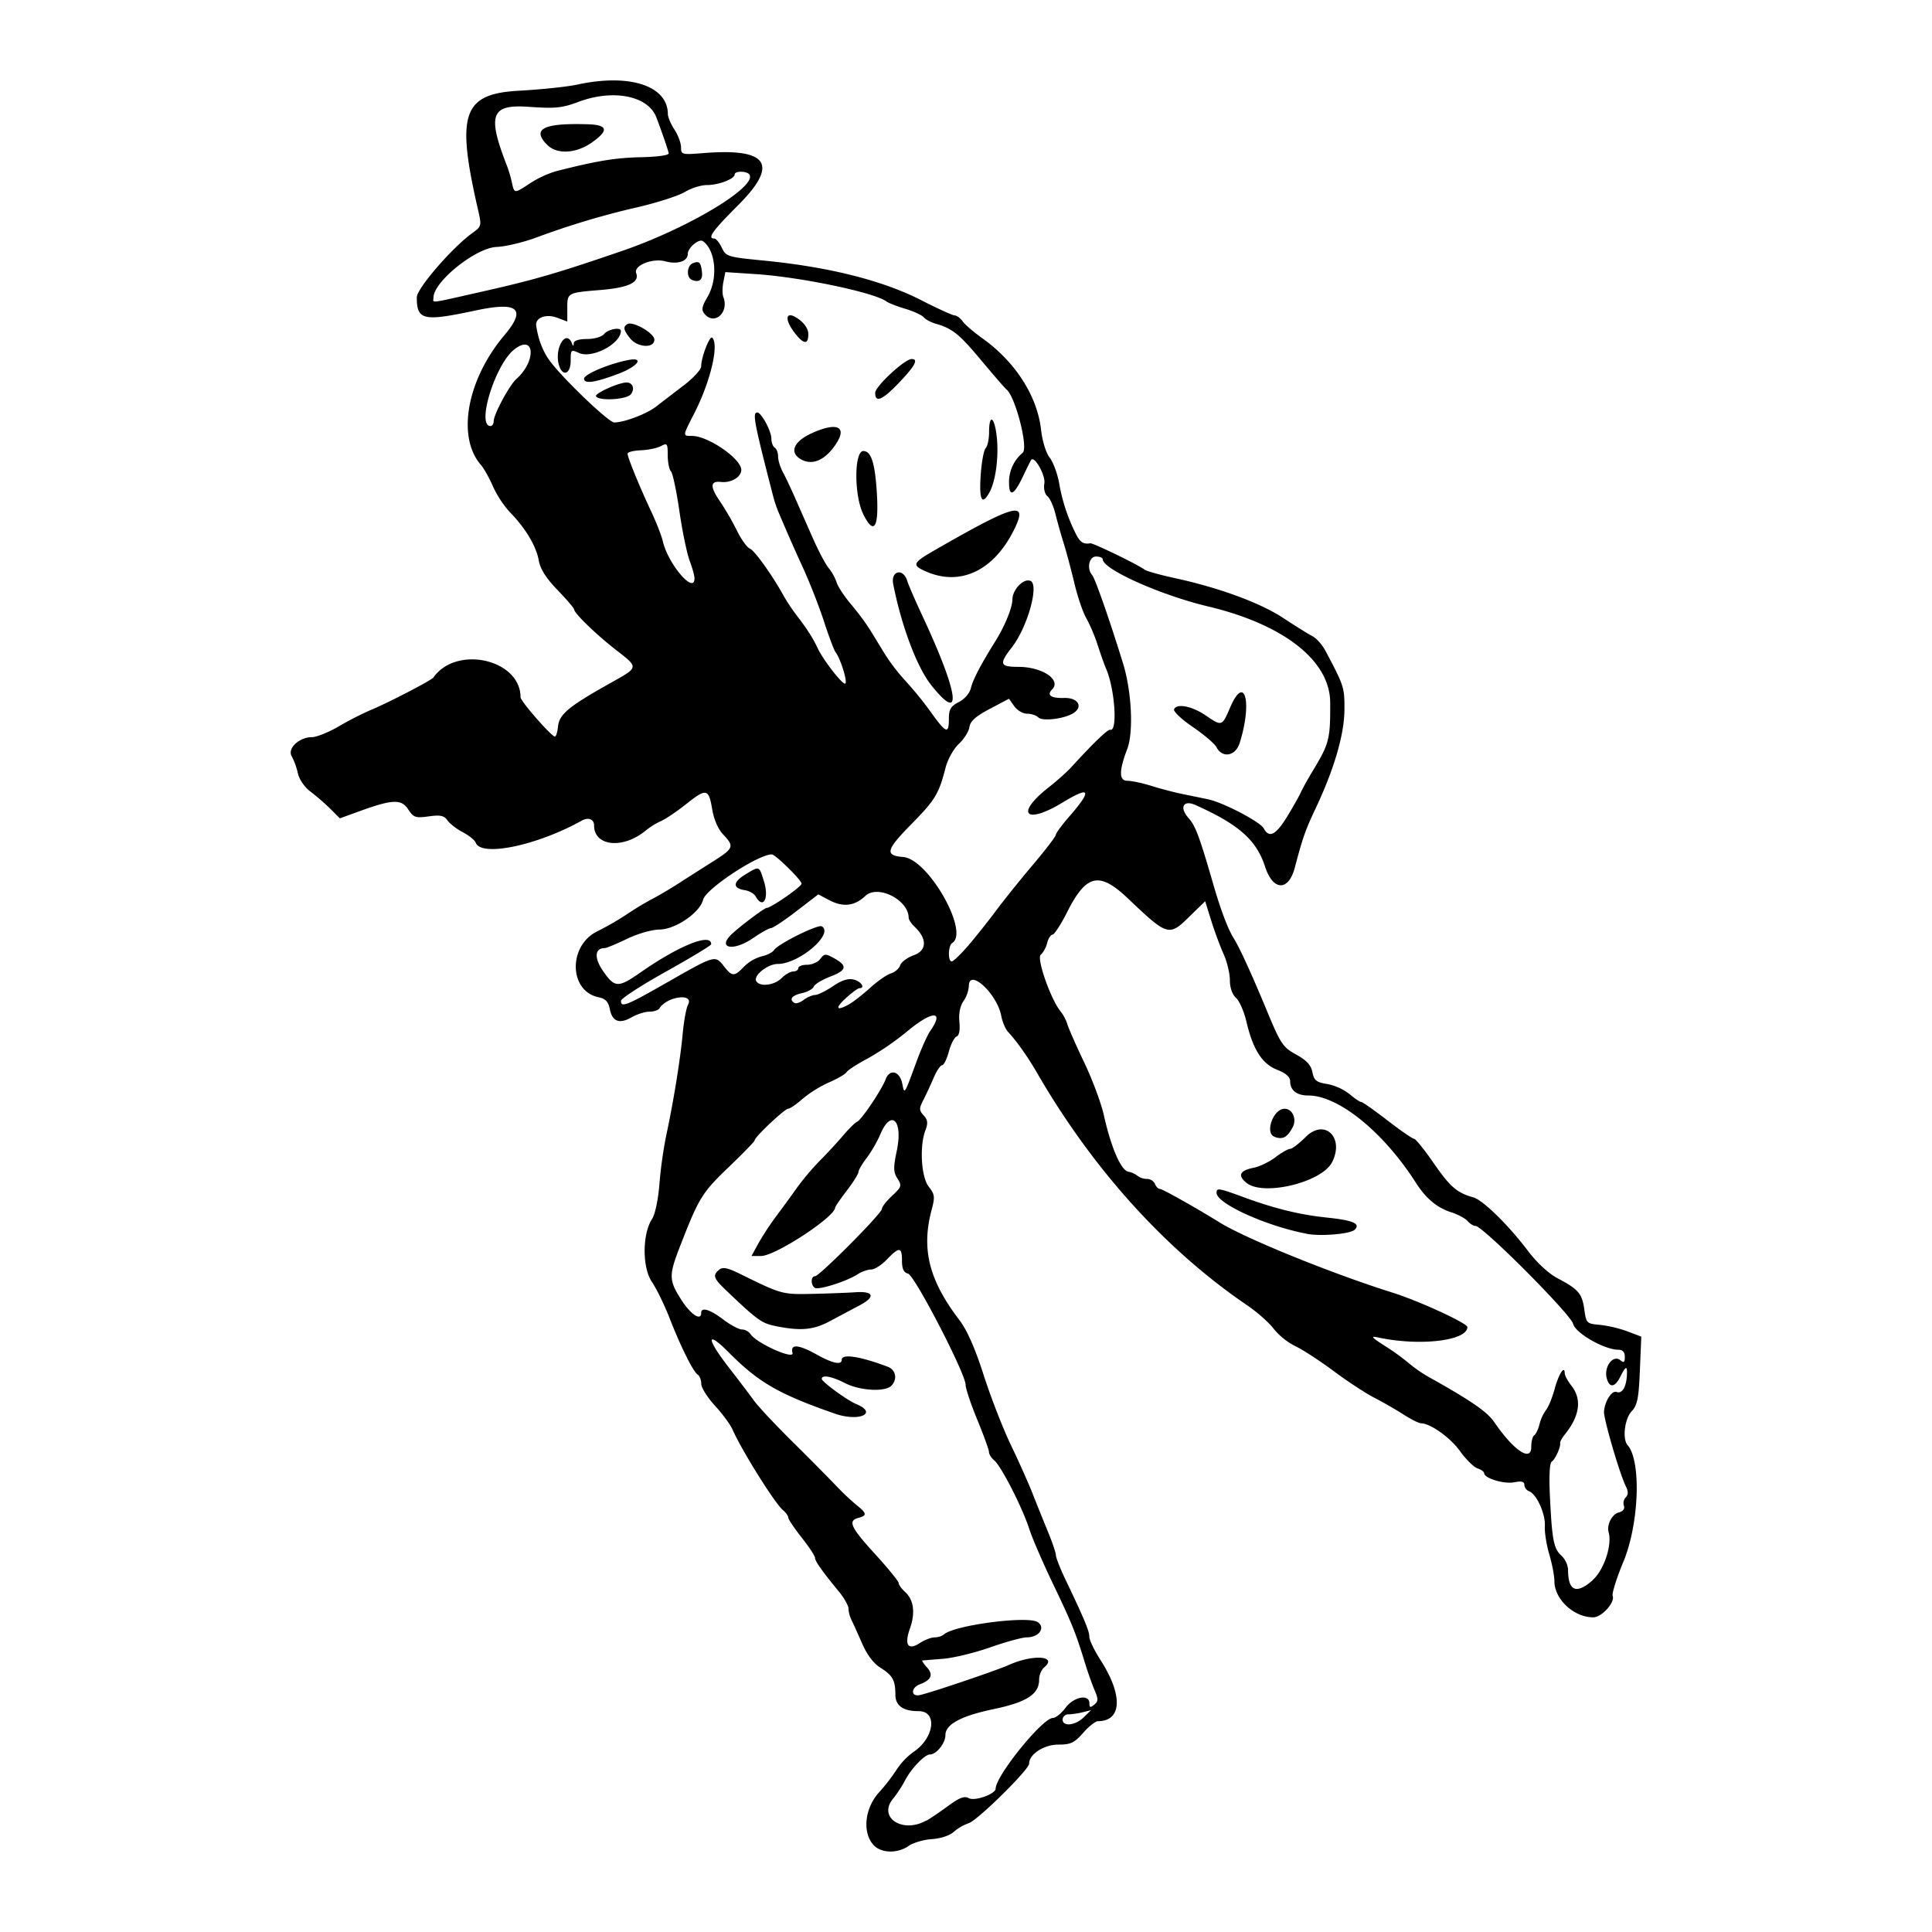 <svg id="Graphic_Elements" data-name="Graphic Elements" xmlns="http://www.w3.org/2000/svg" viewBox="0 0 1200 1200"><title>job716-</title><path id="path77943" d="M542.53,1145.93c-7-7.74-5.45-22.8,3.36-32.54A115.81,115.81,0,0,0,557,1099a42.41,42.41,0,0,1,10.62-11c12.79-8.77,14.7-25.17,3-25.17-9.71,0-14.49-3.39-14.49-10.29,0-8.85-1.76-12-9.17-16.61-4.32-2.67-8.38-8-11.47-15.11-2.63-6-5.61-12.61-6.62-14.6a18.53,18.53,0,0,1-1.85-7c0-1.87-2.58-6.52-5.72-10.35-10.68-13-15.07-19.19-15.07-21.28,0-1.14-3.74-6.81-8.31-12.6s-8.32-11.37-8.32-12.4-1.46-3.1-3.25-4.58c-5.08-4.22-25.67-37.12-31.41-50.19-1.35-3.08-6.27-9.73-10.92-14.78s-8.46-11.15-8.46-13.52-1-4.91-2.12-5.63c-2.81-1.73-10.6-17.34-17.61-35.31-3.12-8-8-18.06-10.93-22.35-6.05-9-6-29.77.13-39.16,1.88-2.88,3.81-12.08,4.55-21.64a271.13,271.13,0,0,1,4.21-30.14c4.44-20.49,8.77-47.2,10.24-63.18.72-7.89,2.21-16,3.31-18.07,4-7.45-13.14-5.22-17.8,2.32-.69,1.11-3.46,2-6.16,2s-7.63,1.56-11,3.47c-7.64,4.39-12.06,2.74-13.62-5.09-.92-4.6-2.68-6.44-7.05-7.35-18.42-3.83-18.88-32.13-.67-40.95a182.71,182.71,0,0,0,18.33-10.58c4.92-3.31,11.94-7.55,15.59-9.42s11.33-6.4,17.05-10.08,15.3-9.78,21.3-13.58c12.41-7.85,12.87-9.13,5.85-16.48-3.1-3.24-5.74-9.29-6.78-15.54-2.18-13-3.61-13.34-16.22-3.31-5.71,4.55-12.73,9.28-15.59,10.52a45.78,45.78,0,0,0-9.35,5.76c-14,11.78-32.22,10.08-32.22-3,0-3.94-3.55-5.31-7.71-3C333.74,525.11,299,532.4,295.54,523.5c-.64-1.65-4.25-4.6-8-6.54s-8.07-5.25-9.55-7.34c-2.16-3.07-4.41-3.56-11.73-2.55-8.21,1.12-9.41.71-12.74-4.38-4.26-6.49-9.73-6.27-30.5,1.27l-11.93,4.33-6-6a136.64,136.64,0,0,0-12.34-10.68c-3.63-2.73-6.91-7.53-7.76-11.37a42.2,42.2,0,0,0-3.79-10.5c-2.91-4.8,4.62-11.89,12.61-11.89,2.83,0,10.44-3.08,16.92-6.86a196.32,196.32,0,0,1,19.06-9.79c10.39-4.2,38.1-18.56,39.42-20.41,14.37-20.31,54.12-11.23,54.12,12.34,0,2.3,17.89,22.9,21.13,24.33.8.36,1.75-2.41,2.12-6.15.74-7.63,6.5-12.43,32.36-26.94,18.07-10.15,18-9.52,3.45-20.85-12.21-9.52-25.77-22.66-25.79-25,0-.75-4.65-6.18-10.33-12.07-7.15-7.42-10.73-13.07-11.65-18.39-1.52-8.77-8.21-20-17.74-29.72a64.28,64.28,0,0,1-10.7-16.24c-2.28-5.24-5.62-11.2-7.41-13.25-15.23-17.38-8.81-53,14.54-80.66,13.83-16.4,8.54-21-17.65-15.39-32.83,7-36.77,6.18-36.77-8.13,0-5.47,21.8-30.72,34.41-39.86,5.84-4.24,5.92-4.53,3.61-14.55-13.75-59.79-9.51-72,25.6-73.92,13.6-.74,29.87-2.45,36.16-3.82,32.34-7,56.06.7,56.15,18.3,0,1.91,1.87,6.28,4.13,9.71S423,88.94,423,91.52c0,4.52.53,4.65,14,3.56,40.22-3.23,46.93,6.91,21.44,32.4-15.88,15.87-19.31,20.67-14.8,20.67,1.09,0,3.2,2.57,4.7,5.72,2.63,5.5,3.61,5.8,26.35,8,40.52,4,73.72,12.39,97.8,24.73,10,5.13,19.21,9.32,20.48,9.32s3.52,1.68,5,3.73,6.93,6.72,12.07,10.38c20.53,14.6,34.2,35.86,36.58,56.87.81,7.16,3.06,14.43,5.37,17.37,2.19,2.78,4.84,10,5.89,16a112.06,112.06,0,0,0,10.32,31.25c2.58,5.27,4.67,6.65,9,5.93,1.71-.29,30,13.43,33.68,16.35,1.14.9,9.56,3.26,18.71,5.25,27.7,6,53.16,15.38,67.48,24.82,7.48,4.92,15.62,10,18.11,11.28s6.13,5.39,8.1,9.11c11.58,21.86,11.86,22.72,11.77,36.61-.09,15.42-6.42,37-18.07,61.62-6.18,13.07-7.9,18-12.74,36.38-3.91,14.86-13.57,14.59-18.46-.52-5.35-16.57-16.34-26.3-43.29-38.34-7.63-3.41-10.12,1.63-4.1,8.3,4.12,4.57,6.72,11.56,15.22,41,4.55,15.73,9,27.52,12.56,33.26,3.81,6.15,11.18,22.22,20.48,44.66,8.77,21.15,10.11,23.19,18.39,27.75,6.47,3.56,9.26,6.58,10.13,11,1,5.11,2.46,6.25,9.25,7.33a32.93,32.93,0,0,1,13.77,6.22c3.15,2.71,6.42,4.93,7.26,4.93s8.18,5.15,16.32,11.44,15.58,11.43,16.54,11.43,6.48,6.86,12.28,15.25c10.14,14.66,14.34,18.28,24.53,21.14,5.94,1.66,21.75,17.14,33.82,33.09,5.73,7.58,12.9,14.21,18.66,17.24,12.8,6.74,15.11,9.46,16.48,19.46,1.15,8.34,1.48,8.67,9.51,9.37a77.21,77.21,0,0,1,17.08,4l8.76,3.33-.87,20.92c-.72,17.48-1.56,21.67-5.12,25.45-4.36,4.64-5.87,17.21-2.52,21,8.6,9.77,7.2,48.84-2.6,72.43-4.22,10.16-7.21,19.69-6.65,21.17,1.54,4.14-6.79,13.37-12.11,13.37-12,0-24.08-11.21-24.08-22.41,0-3.27-1.43-10.76-3.18-16.66s-3-13.79-2.76-17.53c.47-7.54-5.08-19.89-9.75-21.68a4.75,4.75,0,0,1-3-4c0-2.05-1.74-2.5-6.22-1.6-6.27,1.25-18.72-2.48-18.72-5.62,0-.92-1.86-2.27-4.12-3s-7.18-5.56-10.91-10.75C900.8,892.88,888.31,884,882.45,884c-1.21,0-6.16-2.52-11-5.61s-13-7.76-18.14-10.4-16.37-10-24.95-16.39-19.33-13.37-23.9-15.53a41.5,41.5,0,0,1-13.35-10.73c-2.77-3.75-10.25-10.37-16.63-14.71-50.4-34.3-95.55-84.21-130.08-143.8-6.1-10.53-12.64-19.8-18.36-26-1.57-1.71-3.45-6.19-4.17-9.95-2.64-13.76-20.1-29.79-20.1-18.44a19.59,19.59,0,0,1-3.32,9.36c-2.12,3-3.05,7.7-2.55,12.89s-.16,8.51-1.76,9.12c-1.4.54-3.56,4.77-4.81,9.4s-3.13,8.42-4.17,8.42-3.41,3.51-5.24,7.8-4.72,10.49-6.4,13.79c-2.72,5.33-2.7,6.4.18,9.58,2.54,2.8,2.78,4.82,1.11,9.21-3.78,9.94-2.66,29.08,2.06,35.07,3.74,4.76,3.94,6.32,1.8,14.32-6.53,24.41-1.67,43.75,17.2,68.48,4.79,6.26,9.77,17.55,15.09,34.16,4.37,13.65,12,33.23,16.94,43.52s11,23.86,13.47,30.15,6.73,16.87,9.47,23.52,5,13.28,5,14.74,2.63,8.17,5.85,14.93c12,25.1,14.93,32.23,14.93,35.8,0,2,3.11,8.47,6.9,14.35,14.09,21.88,13.41,38-1.6,38-1.53,0-5.66,3.27-9.17,7.27-5.47,6.23-7.7,7.28-15.45,7.28-8.92,0-18.09,6-18.09,11.83,0,3.69-32.14,35.35-37.56,37a28.93,28.93,0,0,0-9.29,5.4c-2.48,2.26-8.09,4.12-13.51,4.47-5.1.34-11.59,2.23-14.42,4.21-7,4.9-17.21,4.62-21.93-.6Zm32.76-15c2.53-1.43,8.7-5.62,13.72-9.31,7-5.13,10-6.24,12.81-4.72,3.75,2,16.62-2.66,16.62-6,0-7.85,29-43.74,35.47-43.83,1.79,0,5.32-2.85,7.86-6.28,5.12-6.92,14.88-8.8,14.88-2.86,0,2.7.59,2.88,3,.87,2.57-2.13,2.6-3.45.19-9.08-1.55-3.63-4.24-11.28-6-17-5.66-18.54-8.1-24.58-19.75-48.85-6.31-13.15-13-28.58-14.82-34.3-4.24-13.17-17.38-38.88-21.7-42.47-1.81-1.49-3.28-3.82-3.28-5.17s-3.26-10.35-7.24-20-7.26-19.43-7.28-21.72c0-7-31.64-68.06-35.79-69.14-2.68-.7-3.74-3-3.74-8,0-8.65-1.7-8.79-9.36-.8-3.28,3.43-7.7,6.24-9.81,6.24s-5.92,1.34-8.45,3c-6.71,4.35-24.1,9.88-26.47,8.42-2.68-1.65-2.64-7.24.06-7.24s41.55-39,41.55-41.84c0-1.22,2.86-4.88,6.35-8.14,5.91-5.52,6.14-6.26,3.32-10.71-2.56-4-2.63-6.7-.42-17.25,4-19-3.52-26.28-10.32-10a78.46,78.46,0,0,1-8.35,14.42c-2.82,3.7-5.13,7.65-5.13,8.78S530,734.22,526,739.46s-7.28,10-7.28,10.56c0,5.76-37.15,30.1-46,30.1h-5.95l4.25-7.79a174.31,174.31,0,0,1,11.27-17.15c3.86-5.15,9.65-13.09,12.86-17.64a161.32,161.32,0,0,1,14.17-16.71c4.57-4.63,11.14-11.74,14.6-15.81s7.24-7.77,8.4-8.24c2.65-1.06,15.24-19.75,17.75-26.35,2.58-6.81,8.77-5.22,10.35,2.66,1.39,6.9,1.12,7.32,9-14.13,2.86-7.76,6.64-16.15,8.39-18.65,9.08-13,1.18-12.7-14.59.49a170.5,170.5,0,0,1-24.17,16.58c-6.49,3.43-12.44,7.28-13.22,8.54S520.19,670,515,672.26a74.53,74.53,0,0,0-16.47,10.22c-3.87,3.39-7.9,6.18-9,6.18-2.12,0-20.79,17.58-20.79,19.6,0,.7-7.32,8.26-16.27,16.8C436,740.82,434,744.17,422.25,774.44c-6.92,17.9-6.83,20.81,1,33,5.84,9.11,12.27,13.29,12.27,8,0-3.78,5.38-2.17,13.66,4.1,4.49,3.39,9.75,6.2,11.7,6.23a6.87,6.87,0,0,1,5.2,2.77c3.42,5.59,27.35,16.36,26.15,11.78-1.49-5.69,3.71-5.31,15.2,1.1,9.78,5.46,15.39,6.6,15.39,3.12,0-3.87,11.39-2.12,28.59,4.38,5.07,1.92,6.16,7.85,2.18,11.83s-19.65,3-28.69-1.66c-8.33-4.25-14.61-5.38-14.47-2.6.09,1.8,15.83,13.31,21.23,15.52,14.08,5.78,2,11.31-13.19,6-34.8-12.13-47.32-19.35-65.83-38-14.07-14.14-14.06-8.84,0,9.31,6,7.73,13.06,17,15.69,20.66s13.39,15.11,23.91,25.52,22.59,22.6,26.84,27.08a160.08,160.08,0,0,0,13,12.31c6.36,5,6.56,6.46,1.14,7.88-6.79,1.77-4.92,5.82,10.4,22.6,8,8.76,14.54,16.8,14.54,17.86s1.78,3.55,3.94,5.51c5.46,4.94,6.54,12.94,3.08,22.76-3.65,10.34-1.18,13.84,6.31,8.93,2.88-1.89,7-3.43,9-3.43a10,10,0,0,0,5.79-1.81c6.31-5.8,52.6-11.83,58.37-7.6,4.88,3.57.58,9.41-6.93,9.41-2.81,0-13,2.8-22.74,6.22s-22.95,6.62-29.46,7.11-12.2,1-12.66,1,.8,2,2.8,4.2c4.22,4.66,2.88,7.89-4.41,10.66-5.29,2-5.65,7.45-.44,6.74,4.49-.6,47.76-15.19,55.82-18.81,15-6.74,30.56-5.65,21.91,1.54-1.72,1.42-3.12,4.85-3.12,7.62,0,9-7.77,14-28.07,18.24s-30.14,9.44-30.14,16.21c0,5-5.58,12-9.59,12-3.31,0-11.88,9-15.62,16.4a79.9,79.9,0,0,1-7.47,11.31c-9.29,11.54,6.22,21.54,20.71,13.35ZM481.75,823.64c-8.51-1.68-11.19-3.58-29.71-21.18-9-8.51-9.63-10.26-5.34-13.82,2.21-1.83,5.2-1.22,13,2.62,25.68,12.65,26.14,12.77,44.43,12.4,9.72-.2,21.8-.67,26.83-1,11.83-.88,13.12,2.77,2.88,8.16-4.33,2.28-12.46,6.61-18.06,9.61-10.58,5.67-18.13,6.39-34,3.25Zm191.35,243,4.59-4.44-5.19,1.3a46.91,46.91,0,0,1-8.84,1.32A3.46,3.46,0,0,0,660,1068C660,1072.6,667.8,1071.82,673.1,1066.68Zm316.17-85.3c7-6.16,12.14-21.69,9.88-29.65-1.29-4.53,2.06-11.15,6.19-12.23,2.79-.73,4-2.28,3.3-4.15a5.4,5.4,0,0,1,1.14-5.28c1.66-1.66,1.67-3.59,0-7-4-8.23-13.8-42-13.51-46.26.45-6.4,4.87-13.32,7.8-12.2,3.4,1.31,6-2.89,6.43-10.29.35-6.32-.65-6.1-4.19,1-3.35,6.65-6.79,6.88-8.38.57-1.77-7.05,4.1-14.66,8.48-11,2.19,1.83,2.79,1.39,2.79-2.08,0-2.93-1.31-4.41-3.91-4.41-8.77,0-26.81-10.33-28.23-16.16s-56.1-60.74-60.57-60.74c-1.32,0-3.53-1.36-4.91-3s-5.93-4.11-10.12-5.46c-9-2.87-15.71-8.51-22.15-18.56-20.14-31.44-48-54-66.66-54-7.23,0-11.32-3.23-11.32-8.91q0-3.91-8.06-7.07c-9.37-3.68-15-12.53-19.06-29.76-1.46-6.29-4.38-13-6.48-14.89-2.39-2.14-3.83-6.32-3.83-11,0-4.17-1.77-11.5-3.93-16.3s-5.61-14.12-7.67-20.73l-3.74-12L739,569.08c-12.94,12.74-13.59,12.55-38.51-11.12-17.71-16.82-25.8-15-37.67,8.57-3.89,7.72-8,14-9.08,14s-2.6,2.3-3.3,5.11-2.49,6.12-4,7.34c-2.77,2.3,6.31,28.1,12.44,35.36a27.26,27.26,0,0,1,4.14,8c.83,2.71,5.58,13.48,10.57,23.93s10.41,25.08,12.06,32.49c4.42,19.83,10.6,34.15,15.12,35a13.75,13.75,0,0,1,5.83,2.6,9.69,9.69,0,0,0,5.78,1.88,5.64,5.64,0,0,1,5,3.11c.66,1.72,2,3.12,3.09,3.12,1.53,0,21.89,11.43,37.16,20.87,16.11,10,70.27,31.93,107,43.44,16.47,5.15,46.77,19.06,46.77,21.47,0,8.51-29.37,12-55.08,6.55-5.37-1.14-4.8-.39,4.15,5.36A141.49,141.49,0,0,1,875.41,847,84,84,0,0,0,888,855.6c26,14.57,35.72,21.3,40.09,27.68,12.15,17.73,23,25,23,15.44,0-3.36.83-6.62,1.85-7.25s2.49-3.73,3.28-6.88a25.92,25.92,0,0,1,4.07-8.85c1.45-1.72,3.84-7.59,5.32-13,2.5-9.28,6.26-15.13,6.26-9.75,0,1.32,1.87,4.77,4.16,7.68,6.64,8.44,5.22,18.81-4.16,30.4-1.71,2.13-3,4.46-2.84,5.2.48,2.39-3.07,10.25-5.24,11.59-1.29.8-1.72,9.05-1.11,21.51,1.33,27.31,2.34,32.52,7.16,36.88a13.65,13.65,0,0,1,4.11,8.73q0,20,15.37,6.46ZM811.75,766.32c-25.07-4.7-56.12-18.76-56.12-25.41,0-3.26,1.12-3.08,17.67,3,19,6.93,34.24,10.61,51.14,12.38,16.06,1.67,20.75,3.75,17,7.5-2.64,2.65-20.87,4.23-29.68,2.58Zm-37.51-31.6c-5.73-4.64-4.27-7.67,4.56-9.44,3.64-.73,9.68-3.65,13.41-6.5s7.82-5.18,9.08-5.18,5.61-3.33,9.68-7.39c11.76-11.77,24.32.34,16.35,15.76-6.45,12.47-42.68,21.17-53.08,12.75ZM791.49,706c-6-2.43-.56-17.33,6.36-17.33,4.92,0,7.76,6.33,5.1,11.38-3.43,6.52-6.32,8-11.46,6Zm-264-82.29c2.55-1.43,8.39-6,13-10.17s10.37-8.19,12.88-8.95,5.09-3,5.73-5,4.43-4.82,8.43-6.27c8.16-2.95,8.46-10.07.73-17.51-2.12-2-3.87-4.61-3.87-5.71,0-11.15-19.22-20.88-26.91-13.62-6.7,6.34-13.84,7.16-22.46,2.6l-6.76-3.57L494.62,566c-7.5,5.76-14.57,10.45-15.74,10.45s-6.17,2.81-11.16,6.24c-12.38,8.52-22.74,6.32-12.94-2.75,5.59-5.17,20-16,21.37-16,2.7,0,21.72-13.2,21.72-15.07,0-2.2-16.25-18.19-18.48-18.19-8.51,0-41,21.4-42.66,28.12-2,8.05-17.12,18.44-27,18.55-4.86.06-13.6,2.55-20.34,5.82-6.51,3.14-12.71,5.71-13.78,5.71-6.25,0-6.68,6.11-1,14.3,7.22,10.43,9.35,10.5,23.28.77,24.09-16.8,44.05-24.75,43.82-17.44,0,.73-12.63,8.35-28,16.93s-28,16.75-28,18.18c-.07,4.43,3.33,3.06,29.67-12,28.88-16.46,28.79-16.43,34.36-9.35,5,6.41,6.41,6.42,12.4.11a25.28,25.28,0,0,1,10.9-6.36c3.38-.75,6.85-2.5,7.72-3.91,2.31-3.76,27.36-16.19,29.7-14.74,7.67,4.73-14.24,23.4-27.42,23.36-6.26,0-15.38,7.34-13.28,10.73,2.25,3.65,11.21,2.56,15.69-1.92,2.28-2.28,5.56-4.15,7.27-4.15s3.12-.94,3.12-2.08,2.47-2.08,5.49-2.08,6.7-1.64,8.19-3.64c2.47-3.31,3.23-3.35,8.38-.52,8.64,4.76,8.14,7.55-2.08,11.45-5.12,2-9.78,4.77-10.35,6.25s-3.9,3.33-7.41,4.1c-6.24,1.37-8.15,3.88-4.61,6.07,1,.61,3.55-.24,5.72-1.89s5.37-3,7.1-3.05,6.72-2.49,11.08-5.45c5.51-3.74,9.45-5,13-4.11,4.58,1.15,7.27,5.34,3.42,5.34-.89,0-4.69,2.8-8.44,6.23-7,6.43-5.91,8.22,2.29,3.65Zm-58.18-67c-.95-1.68-4-3.4-6.75-3.82-7.56-1.16-7.44-5,.3-9.68,9-5.46,8.59-5.59,11.65,4.21,3.35,10.73-.53,17.65-5.2,9.29ZM601,587.8c4.45-5.17,12.31-15,17.45-21.9s15.67-20,23.39-29.11,14-17.39,14-18.34,3.57-5.85,7.95-10.87c14.79-17,13.65-19.72-3.8-9.13-22.75,13.83-29.62,7.33-9.35-8.85a165.88,165.88,0,0,0,13.94-12.19c14.13-15.54,23.52-24.61,25-24.15,4.72,1.48,2.88-25.45-2.6-38-1-2.28-3.33-8.83-5.17-14.55a105.28,105.28,0,0,0-7.14-16.84c-2.08-3.56-5.41-13.38-7.41-21.83s-5-19.58-6.61-24.73-3.92-13.26-5.07-18-3.39-9.78-5-11.1-2.49-4.67-1.91-7.93c.85-4.87-6.05-17.3-8.15-14.67-.36.45-2.75,5.26-5.33,10.69-5.39,11.37-8.46,12.64-8.46,3.5a23.64,23.64,0,0,1,8.47-18.57c3.7-3-4.64-35.33-10.17-39.44-.81-.6-7.8-8.67-15.53-17.92C595.76,207.4,591.53,204,581,201c-2.85-.81-6.12-2.58-7.27-3.94s-6.3-3.72-11.44-5.26-10.4-3.59-11.68-4.54c-7.51-5.6-53.05-15.13-81.09-17l-19-1.25-1.23,6.17c-.68,3.4-.69,7.59,0,9.32,3.68,9.58-5.56,17.84-11.69,10.45-2.06-2.49-1.71-4.51,1.83-10.51,6.65-11.31,5.22-28.88-2.85-34.65-2.43-1.75-9.39,4.11-9.39,7.91,0,4.56-6.34,6.69-13.78,4.64-8.11-2.24-20.09,2.59-18.25,7.36,2.17,5.67-4.84,9-22.18,10.41-20.76,1.73-20.63,1.65-20.63,11.61v8l-6.29-2.37c-7-2.65-13.8,0-13,5.1,1.39,9,4.33,16.35,8.92,22.34,8.88,11.6,36.22,37.62,39.49,37.6,6.3,0,20.14-5.28,26.1-9.89,3.37-2.62,11-8.48,17-13.05s10.92-9.9,10.94-11.88c0-5.69,5.33-19.36,6.88-17.81,4.34,4.34-1.14,27.36-11.18,47-7.35,14.34-7.32,14-1.37,14,10,0,30.58,14.19,30.58,21.09,0,4.47-6.31,8.21-12.62,7.5-6.73-.77-6.9,2.9-.57,12.1a171.81,171.81,0,0,1,10.49,18.12c2.68,5.48,6.3,10.5,8.05,11.18,2.92,1.11,14.45,17.3,21.22,29.78A119.66,119.66,0,0,0,495.41,383c6,7.86,9.5,13.3,12.56,19.79,3.29,7,14.75,21.83,16.84,21.83s-2.59-15.28-5.84-19.57c-.94-1.24-4.15-9.74-7.12-18.89s-8.81-24.11-13-33.26c-6.75-14.85-9.12-20.23-15.53-35.33a79.59,79.59,0,0,1-3.1-9.36c-11.92-46.19-13-52-9.85-52,2.53,0,8.76,11.59,8.76,16.31,0,2.33.94,4.81,2.08,5.52s2.08,3.19,2.08,5.52,1.34,6.72,3,9.75,5.23,10.66,8,16.95,7.69,17.51,11,24.94,7.52,15.39,9.44,17.67a30.19,30.19,0,0,1,4.92,8.89c.79,2.61,4.88,8.8,9.08,13.76a157,157,0,0,1,11.79,15.86c2.29,3.75,6.51,10.66,9.38,15.34a120.63,120.63,0,0,0,12.67,16.36,220.37,220.37,0,0,1,15.56,19.18c9.53,13.31,11.24,13.95,11.24,4.21,0-5.92,1.13-7.8,6.21-10.43,3.72-1.93,6.73-5.49,7.53-8.89q1.74-7.45,14.93-28.55c6-9.51,10.74-21.13,10.78-26.18.06-6.24,6.83-13.3,11.18-11.64,5.63,2.17-1.77,28.75-11.48,41.24-8.12,10.45-7.56,12.17,4,12.18,14.9,0,26.91,8.1,20.92,14.09-3.49,3.5-.63,5.47,7.58,5.23s11.77,5,6.24,9.05c-5.15,3.76-19.66,5.72-22.37,3-1.26-1.26-4.39-2.29-7-2.29s-6.13-2.1-7.92-4.67L626.69,434l-11.92,6.29c-8.72,4.6-12.12,7.64-12.64,11.29-.39,2.75-3.35,7.46-6.58,10.47s-6.89,9.52-8.21,14.68c-4.18,16.34-6.47,20.13-21.22,35.12-15.92,16.17-16.74,19.49-5,20.48,15.46,1.29,41.22,46.65,30.31,53.39-2.53,1.56-2.79,11.43-.3,11.43,1,0,5.42-4.23,9.88-9.4ZM578.34,425.47c-8.85-11.16-18.43-36.65-23.54-62.66-1.64-8.33,6.16-10.19,8.68-2.08.79,2.58,4.95,12.16,9.22,21.31,23,49.2,25.51,68.47,5.64,43.43Zm-3-70.43c-9.17-4-8.64-5.33,5.19-13.29,51.1-29.38,58.73-31.23,48.86-11.82-12.58,24.71-33.07,34.23-54.05,25.11Zm-39.23-35.88c-5.66-11.51-5.6-39,.1-39,4.9,0,7.24,7.21,8.42,26C546,328,542.8,332.82,536.08,319.16Zm73-23.75c.54-8.21,1.94-15.88,3.11-17.05s2.12-5.67,2.12-10c0-11.72,3.41-9.56,4.77,3,1.32,12.22-.63,27.24-4.46,34.3-4.66,8.6-6.56,5.1-5.54-10.25ZM497.35,285.22c-7.17-4.18-4.41-10.93,6.53-16,16.76-7.69,23.16-4,14.24,8.15C511.61,286.3,504.07,289.13,497.35,285.22ZM370.2,246.16c-1.08-1.74,14.07-8.58,19-8.58,3.87,0,5.3,4.09,2.57,7.37s-19.7,4.25-21.58,1.21ZM543.6,244c0-4,18.32-21,22.64-21s2.25,4.12-7.65,14.5c-10.54,11.06-15,13-15,6.48Zm-180.82-8.79c0-2.79,16-9.48,27.79-11.64,9.76-1.8,5.56,4-6.14,8.46-14.69,5.6-21.68,6.62-21.65,3.18ZM347,226.15c-2.58-10.29,4.63-21.77,8.17-13,.83,2.08,1.08,2.08,1.21,0,.1-1.6,3.25-2.59,8.22-2.59,4.63,0,9.16-1.33,10.65-3.12,2.46-3,10.39-4.44,10.39-1.94,0,8-17.85,17.45-26,13.74-5-2.27-5.18-2.08-5.18,4.87,0,8.64-5.43,10.12-7.46,2Zm44.36-16c-4.11-5.15-4.49-7.1-1.71-8.82,3.39-2.09,16.78,5.61,16.78,9.65,0,5.52-10.46,4.94-15.07-.83Zm102.53-3c-7.13-9.08-5.95-14.68,1.93-9.08,4,2.85,6.24,6.26,6.24,9.5,0,6.55-2.79,6.41-8.17-.42ZM429.8,173.83c-3.67-1.47-3.23-8.89.61-10.37s4.87-.68,5.58,5.42c.58,5-1.64,6.77-6.19,5Zm369.47,333.7c3.62-5.89,7.46-12.67,8.54-15.07s4.23-8.12,7-12.7c10.85-17.9,11.49-20.33,11.4-43.36-.1-26-28.68-48.47-75.79-59.72-29.51-7-65.48-23.11-65.48-29.27,0-1-1.87-1.74-4.15-1.74-4.36,0-5.94,7.54-2.42,11.54,1.83,2.07,11.07,28.52,19.22,55,5.32,17.3,6.55,42.58,2.56,53-5.2,13.61-5.17,19.75.11,19.75,2.64,0,9.4,1.44,15,3.2s14.41,4.06,19.55,5.1,12.16,2.49,15.59,3.22c9.51,2,32.38,14,34.58,18.1,3.29,6.14,7.39,4.11,14.26-7Zm-43.61-43.32c-1.21-2.27-7.85-7.95-14.75-12.64s-12.15-9.61-11.67-10.95c1.39-3.92,11-2.12,19.5,3.65,10.29,7,10.22,7,15.41-5,9.07-21.1,13.8-2.84,5.79,22.34-2.54,8-10.64,9.46-14.28,2.65Zm-324.3-105c0-1.69-1.37-6.6-3-10.91s-4.53-18.13-6.35-30.7-4.19-23.76-5.27-24.85-2-5.57-2-9.95c0-7.38-.31-7.8-4.23-5.71-2.33,1.25-7.94,2.41-12.47,2.59s-8.24,1.13-8.24,2.1c0,2.33,7.29,20.16,14.63,35.81,3.22,6.86,6.51,15.27,7.3,18.7,3.26,14.14,19.64,33.24,19.64,22.91ZM306.64,261.59c0-4.19,9.73-22.3,14.07-26.18,12.74-11.37,11.39-28.48-1.44-18.23-11.8,9.43-23.49,47.43-14.59,47.43C305.76,264.61,306.64,263.26,306.64,261.59Zm-5.14-80.93c30.92-7,45.32-11.21,85.17-24.9,40.68-14,83.54-39.68,78.84-47.28-1.45-2.35-9.2-2.44-9.2-.11,0,2.77-10,6.57-17.25,6.58-3.66,0-9.79,1.91-13.61,4.25s-16.93,6.58-29.11,9.43a503.84,503.84,0,0,0-63.71,19.08c-8,2.92-18.86,5.47-24.13,5.67-13,.49-39.27,21.59-39.27,31.49,0,3.49-4.17,4,32.28-4.21Zm27.92-66.95a64,64,0,0,1,16.06-7.4c25.29-6.43,36.78-8.32,52.62-8.66,10.48-.22,17.5-1.22,17.25-2.46-.5-2.42-4.53-14.09-7.73-22.43-5.11-13.26-26.75-17.55-48.16-9.54-10.38,3.89-14.49,4.3-31.21,3.12-23.43-1.64-25.76,5-13.17,37.17a78.36,78.36,0,0,1,2.87,9.87c1.51,7,1.42,7,11.47.33ZM339.9,90c-9.91-9.91-2.35-13.71,25.46-12.8,12.29.4,12.89,3.91,2,11.48C357.57,95.44,345.9,96,339.9,90Z"/></svg>